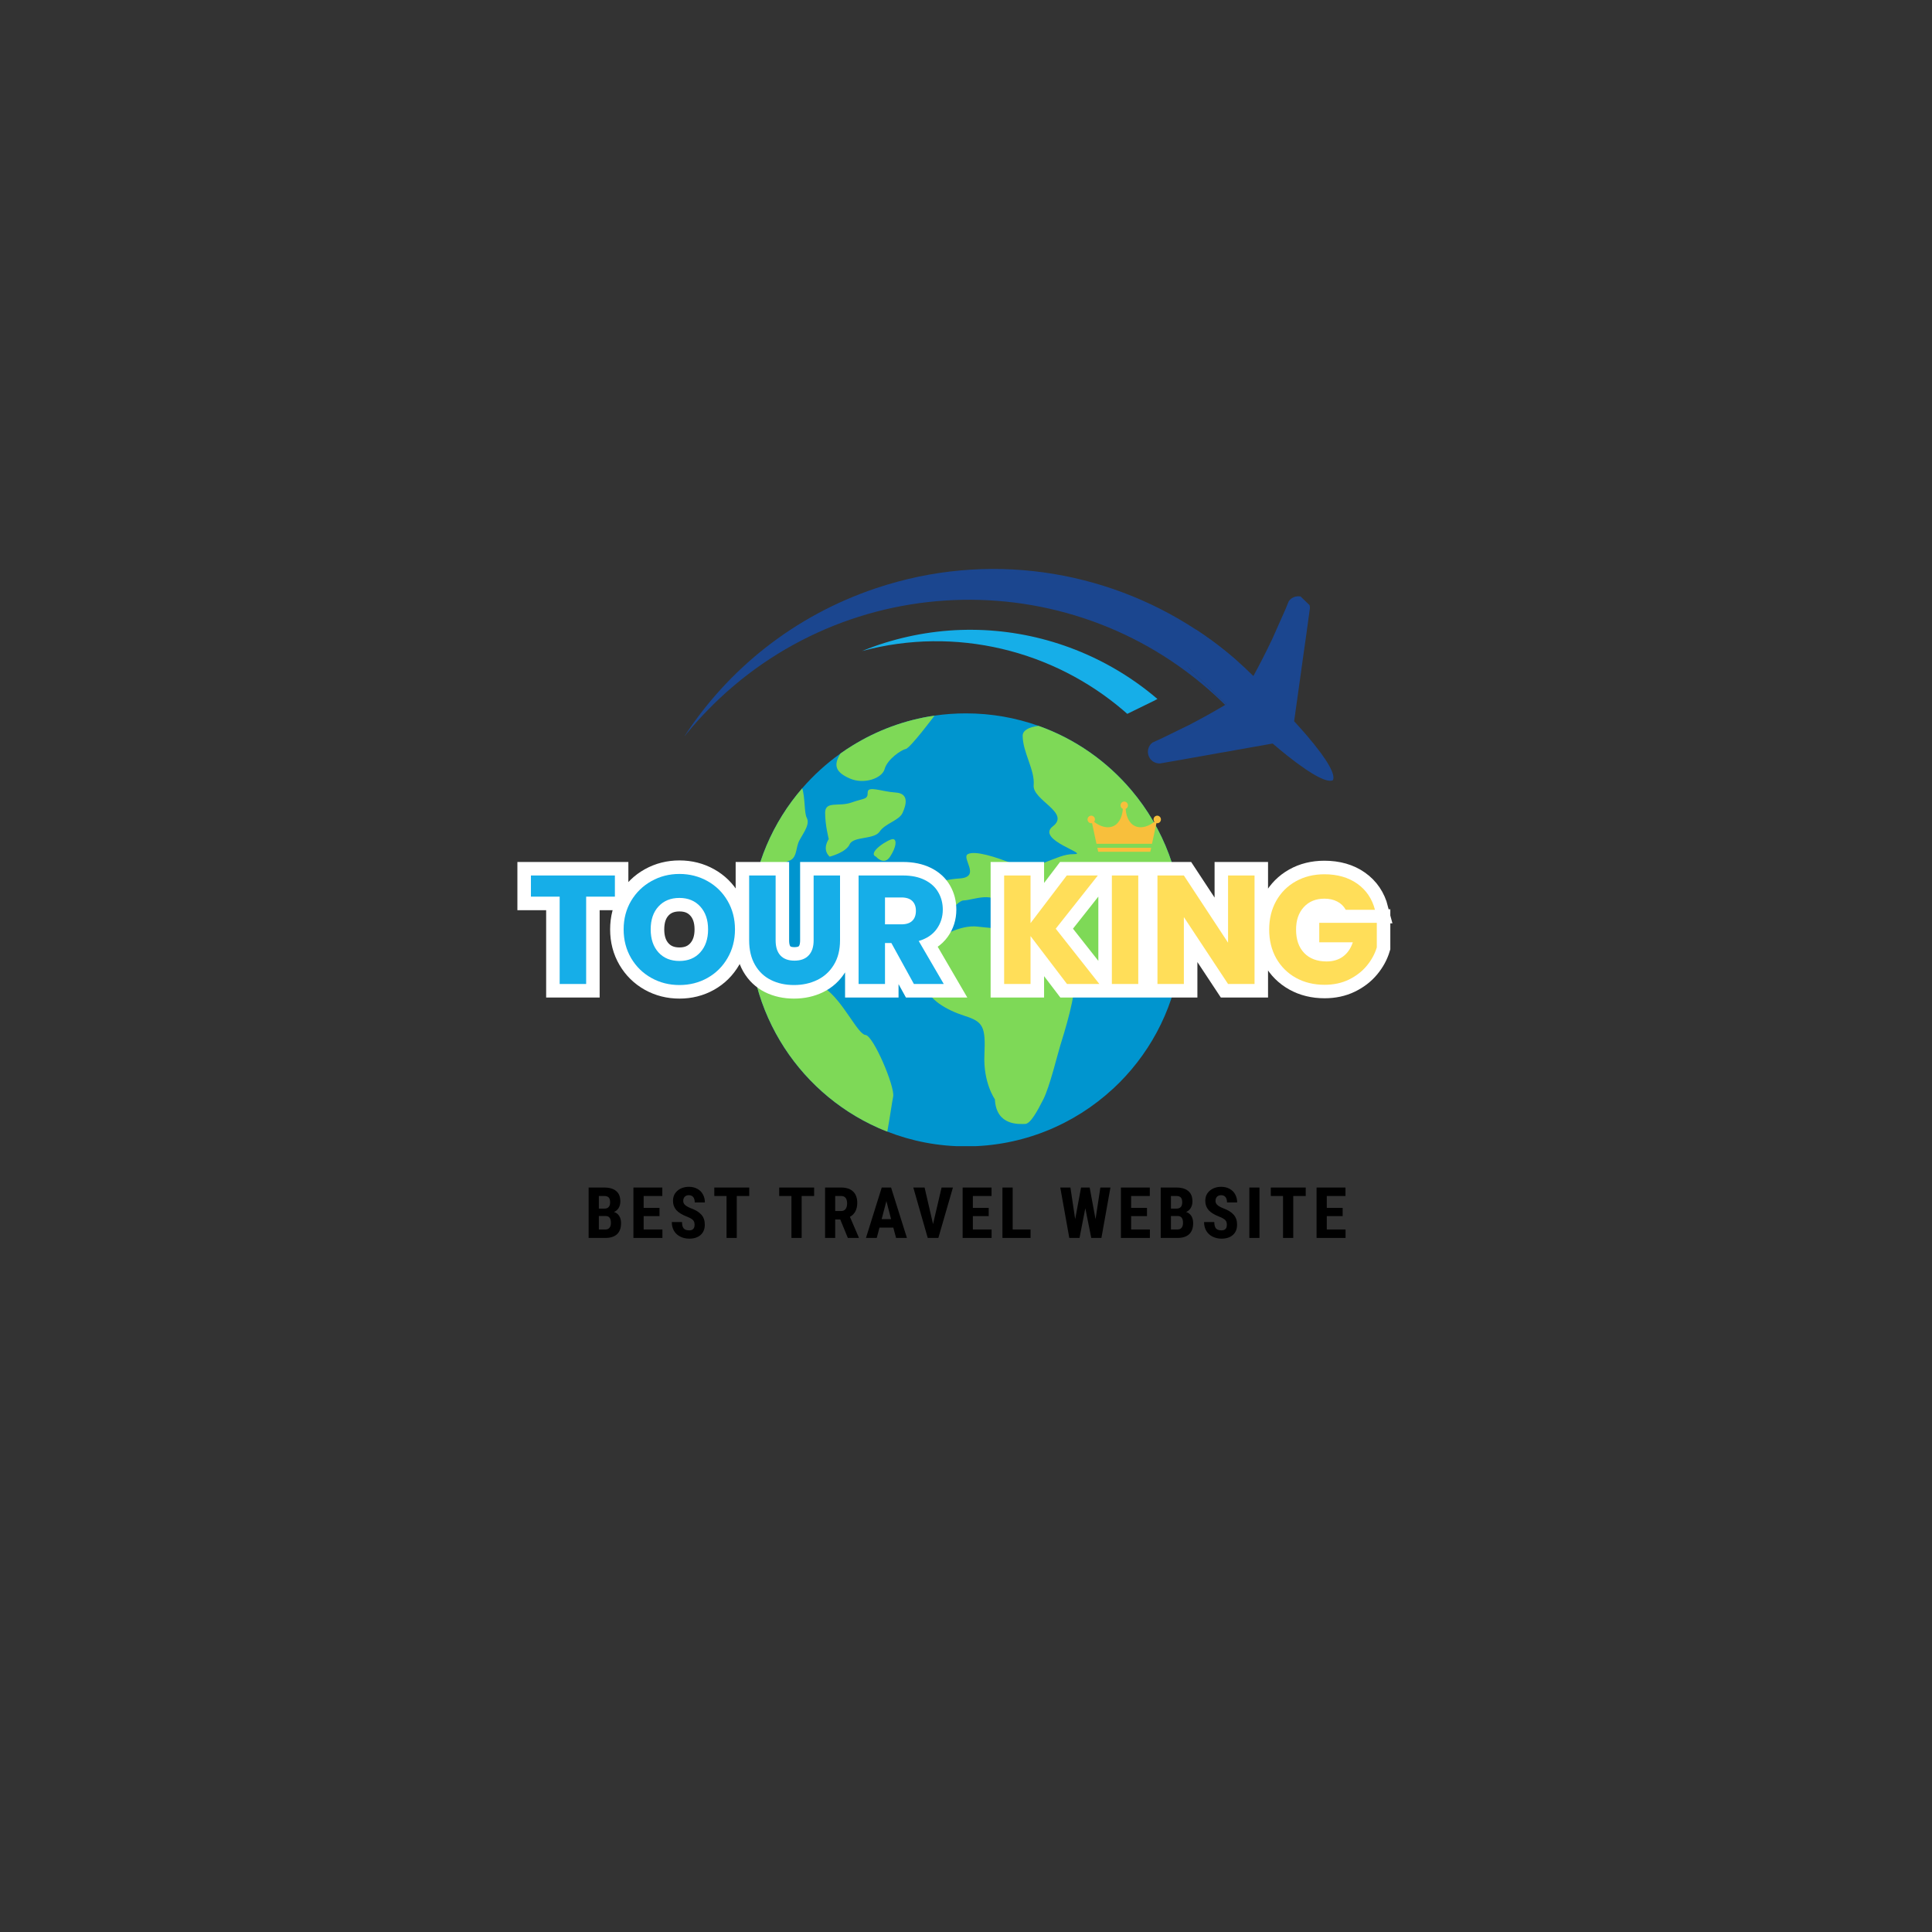 <svg xmlns="http://www.w3.org/2000/svg" xmlns:xlink="http://www.w3.org/1999/xlink" width="500" zoomAndPan="magnify" viewBox="0 0 375 375" height="500" preserveAspectRatio="xMidYMid meet" version="1.0"><rect x="0" y="0" width="375" height="375" fill="#333333" stroke="none"/><defs><g/><clipPath id="5665f0a5c0"><path d="M 167 122 L 225 122 L 225 139 L 167 139 Z M 167 122 " clip-rule="nonzero"/></clipPath><clipPath id="03c87e3318"><path d="M 202.258 210.121 L 130.449 140.887 L 201.766 66.918 L 273.574 136.152 Z M 202.258 210.121 " clip-rule="nonzero"/></clipPath><clipPath id="f2eadf6098"><path d="M 202.094 66.812 L 273.902 136.047 L 202.586 210.016 L 130.777 140.781 Z M 202.094 66.812 " clip-rule="nonzero"/></clipPath><clipPath id="7cdc42bbbe"><path d="M 222 115 L 259 115 L 259 152 L 222 152 Z M 222 115 " clip-rule="nonzero"/></clipPath><clipPath id="1e8155d981"><path d="M 202.258 210.121 L 130.449 140.887 L 201.766 66.918 L 273.574 136.152 Z M 202.258 210.121 " clip-rule="nonzero"/></clipPath><clipPath id="6563d8b3f6"><path d="M 202.094 66.812 L 273.902 136.047 L 202.586 210.016 L 130.777 140.781 Z M 202.094 66.812 " clip-rule="nonzero"/></clipPath><clipPath id="cce7d9ea53"><path d="M 132 110 L 248 110 L 248 144 L 132 144 Z M 132 110 " clip-rule="nonzero"/></clipPath><clipPath id="ed73b665aa"><path d="M 202.258 210.121 L 130.449 140.887 L 201.766 66.918 L 273.574 136.152 Z M 202.258 210.121 " clip-rule="nonzero"/></clipPath><clipPath id="745396b064"><path d="M 202.094 66.812 L 273.902 136.047 L 202.586 210.016 L 130.777 140.781 Z M 202.094 66.812 " clip-rule="nonzero"/></clipPath><clipPath id="f69249add9"><path d="M 145.48 138.473 L 229.48 138.473 L 229.48 222.473 L 145.48 222.473 Z M 145.48 138.473 " clip-rule="nonzero"/></clipPath><clipPath id="d7214f791a"><path d="M 176 140 L 229.48 140 L 229.48 191 L 176 191 Z M 176 140 " clip-rule="nonzero"/></clipPath><clipPath id="324a77af41"><path d="M 162 138.473 L 182 138.473 L 182 152 L 162 152 Z M 162 138.473 " clip-rule="nonzero"/></clipPath><clipPath id="7717abcbe7"><path d="M 145.48 153 L 157 153 L 157 178 L 145.48 178 Z M 145.48 153 " clip-rule="nonzero"/></clipPath><clipPath id="6c6f0d1457"><path d="M 211.09 155.582 L 225.34 155.582 L 225.34 165.332 L 211.09 165.332 Z M 211.09 155.582 " clip-rule="nonzero"/></clipPath></defs><g clip-path="url(#5665f0a5c0)"><g clip-path="url(#03c87e3318)"><g clip-path="url(#f2eadf6098)"><path fill="#16aee8" d="M 224.656 135.672 C 224.395 135.812 224.129 135.949 223.863 136.086 L 218.801 138.559 C 218.551 138.336 218.305 138.117 218.051 137.902 C 204.453 126.277 185.586 121.465 167.309 126.363 C 167.746 126.188 168.18 126.02 168.625 125.855 C 169.27 125.605 169.926 125.375 170.582 125.148 C 176.578 123.145 182.676 122.203 188.664 122.242 C 200.973 122.312 212.828 126.48 222.414 133.852 C 223.176 134.438 223.926 135.043 224.656 135.672 Z M 224.656 135.672 " fill-opacity="1" fill-rule="evenodd"/></g></g></g><g clip-path="url(#7cdc42bbbe)"><g clip-path="url(#1e8155d981)"><g clip-path="url(#6563d8b3f6)"><path fill="#1b468f" d="M 258.727 151.43 C 258.473 151.559 258.137 151.582 257.715 151.496 C 256.699 151.301 255.227 150.523 253.449 149.328 C 253.387 149.285 253.324 149.242 253.27 149.199 C 252.234 148.496 251.102 147.656 249.91 146.711 C 248.984 145.969 248.02 145.172 247.02 144.32 L 244.711 144.73 L 240.273 145.516 L 237.109 146.078 L 237.109 146.07 L 231.5 147.074 L 228.152 147.668 L 226.977 147.867 L 225.641 148.105 L 225.262 148.172 C 224.633 148.23 223.98 148.023 223.492 147.551 C 222.598 146.688 222.57 145.262 223.434 144.363 C 223.52 144.273 223.609 144.195 223.707 144.125 C 224 143.992 224.297 143.859 224.59 143.723 C 224.664 143.688 224.742 143.652 224.816 143.617 C 224.922 143.574 225.023 143.531 225.125 143.484 L 230.836 140.699 C 233.215 139.465 235.543 138.172 237.801 136.828 C 237.883 136.781 237.961 136.734 238.043 136.688 L 227.766 126.777 L 232.16 122.219 C 233.191 122.895 234.203 123.594 235.203 124.324 C 236.77 125.477 238.301 126.691 239.773 127.969 L 243.234 131.305 C 243.25 131.273 243.266 131.246 243.281 131.215 C 244.57 128.859 245.805 126.43 246.98 123.953 L 249.223 118.895 L 249.555 118.148 C 249.598 118.043 249.637 117.938 249.68 117.832 C 249.711 117.754 249.742 117.68 249.773 117.602 C 249.898 117.305 250.02 117.004 250.145 116.707 C 250.211 116.609 250.285 116.516 250.371 116.426 C 251.238 115.527 252.664 115.5 253.559 116.363 C 254.051 116.836 254.277 117.48 254.246 118.109 L 254.191 118.496 L 254.004 119.836 L 253.848 121.016 L 253.477 123.684 L 253.379 124.383 L 252.582 130.023 L 252.586 130.027 L 252.141 133.207 L 251.191 139.992 C 252.078 140.957 252.914 141.895 253.688 142.797 C 254.676 143.949 255.555 145.047 256.297 146.059 C 256.34 146.113 256.391 146.176 256.434 146.234 C 257.695 147.965 258.523 149.41 258.754 150.418 C 258.852 150.836 258.844 151.176 258.727 151.43 Z M 258.727 151.43 " fill-opacity="1" fill-rule="evenodd"/></g></g></g><g clip-path="url(#cce7d9ea53)"><g clip-path="url(#ed73b665aa)"><g clip-path="url(#745396b064)"><path fill="#1b468f" d="M 245.27 133.266 C 244.617 132.566 243.957 131.883 243.281 131.215 C 242.145 130.09 240.977 129.008 239.777 127.969 C 238.301 126.691 236.773 125.477 235.203 124.324 C 234.207 123.594 233.195 122.895 232.16 122.219 C 214.418 110.578 191.707 106.902 170.035 114.172 C 154.082 119.523 141.262 129.945 132.762 143.043 C 132.957 142.789 133.16 142.535 133.371 142.293 L 133.691 141.902 C 133.969 141.574 134.25 141.238 134.535 140.91 C 134.637 140.797 134.734 140.684 134.84 140.566 C 134.969 140.418 135.102 140.27 135.234 140.121 C 135.25 140.102 135.27 140.082 135.285 140.062 C 135.402 139.938 135.516 139.805 135.629 139.676 C 135.668 139.637 135.707 139.598 135.75 139.551 C 135.816 139.48 135.879 139.406 135.941 139.336 C 136.156 139.105 136.375 138.871 136.594 138.637 L 136.602 138.625 C 136.715 138.508 136.836 138.383 136.953 138.262 L 137.148 138.059 C 164.273 109.926 209.062 109.109 237.195 136.23 C 237.398 136.43 237.605 136.629 237.805 136.828 C 237.887 136.781 237.965 136.734 238.047 136.684 L 230.383 129.297 C 230.387 129.301 230.395 129.305 230.398 129.309 C 230.402 129.309 230.406 129.312 230.41 129.316 C 230.527 129.406 230.648 129.5 230.77 129.59 C 231.051 129.809 231.332 130.027 231.609 130.254 C 231.754 130.367 231.895 130.48 232.035 130.594 C 232.293 130.805 232.551 131.012 232.805 131.23 C 232.945 131.348 233.086 131.465 233.23 131.59 C 233.492 131.812 233.754 132.031 234.012 132.258 C 234.137 132.371 234.262 132.48 234.387 132.594 C 234.727 132.891 235.059 133.195 235.391 133.504 C 235.43 133.539 235.473 133.578 235.512 133.613 C 235.879 133.961 236.25 134.309 236.617 134.66 C 236.727 134.777 236.84 134.887 236.953 135 C 237.203 135.25 237.453 135.496 237.695 135.746 C 237.832 135.875 237.961 136.012 238.09 136.152 C 238.312 136.387 238.543 136.621 238.77 136.863 C 238.895 137.004 239.031 137.141 239.152 137.277 C 239.398 137.539 239.633 137.797 239.867 138.055 C 239.883 138.074 239.898 138.098 239.918 138.113 C 242.508 137.105 245.234 136.516 247.98 136.344 C 247.102 135.289 246.199 134.262 245.27 133.266 Z M 245.27 133.266 " fill-opacity="1" fill-rule="evenodd"/></g></g></g><g clip-path="url(#f69249add9)"><path fill="#0095cf" d="M 229.52 180.484 C 229.52 180.586 229.52 180.695 229.512 180.797 C 229.5 182.863 229.336 184.898 229.027 186.891 C 227.562 196.504 222.844 205.039 216.031 211.336 L 216.023 211.336 C 208.527 218.27 198.5 222.512 187.492 222.512 C 182.105 222.512 176.957 221.5 172.23 219.645 C 171.645 219.426 171.062 219.18 170.488 218.926 C 162.496 215.387 155.82 209.426 151.379 201.969 C 149.148 198.223 147.477 194.098 146.492 189.715 C 145.824 186.742 145.473 183.652 145.473 180.484 C 145.473 179.375 145.516 178.273 145.609 177.191 C 146.316 167.973 150.004 159.594 155.707 153.008 C 157.902 150.469 160.398 148.199 163.137 146.25 L 163.145 146.246 C 163.887 145.719 164.645 145.207 165.43 144.73 C 170.203 141.777 175.605 139.746 181.398 138.902 C 183.387 138.613 185.422 138.465 187.492 138.465 C 192.426 138.465 197.172 139.32 201.57 140.887 C 208.676 143.406 214.891 147.789 219.648 153.438 C 225.812 160.746 229.52 170.184 229.52 180.484 " fill-opacity="1" fill-rule="nonzero"/></g><path fill="#7ed957" d="M 193.109 213.375 C 193.109 213.375 190.82 210.18 191.074 204.711 C 191.328 199.238 190.82 198.328 187.262 197.188 C 183.703 196.047 180.145 193.992 179.637 191.258 C 179.129 188.523 182.18 182.141 182.18 182.141 C 182.18 182.141 186.246 179.402 189.805 179.859 C 193.359 180.316 199.461 180.316 202.254 182.824 C 205.051 185.332 206.828 191.031 208.098 191.258 C 209.371 191.488 206.32 201.289 205.812 202.887 C 205.305 204.48 203.781 210.867 202.512 213.375 C 201.238 215.883 199.969 218.16 198.953 218.16 C 197.934 218.16 193.359 218.617 193.109 213.375 " fill-opacity="1" fill-rule="nonzero"/><path fill="#7ed957" d="M 173.363 212.852 C 173.141 213.93 172.742 216.793 172.23 219.645 C 171.645 219.426 171.062 219.18 170.488 218.926 C 162.496 215.387 155.82 209.426 151.379 201.969 C 149.148 198.223 147.477 194.098 146.492 189.715 C 148.039 188.891 149.984 188.148 151.891 188.184 C 156.07 188.266 156.598 189.293 160.156 191.848 C 163.707 194.402 166.492 200.777 167.996 200.887 C 169.5 200.988 173.746 210.938 173.363 212.852 " fill-opacity="1" fill-rule="nonzero"/><g clip-path="url(#d7214f791a)"><path fill="#7ed957" d="M 229.52 180.484 C 229.52 180.586 229.52 180.695 229.512 180.797 C 229.5 182.863 229.336 184.898 229.027 186.891 C 227.141 184.121 225.102 179.961 224.066 179.23 C 222.469 178.105 216.609 177.43 218.738 180.355 C 220.871 183.289 221.773 183.289 221.773 183.289 C 221.773 183.289 217.676 191.543 214.75 190.742 C 211.816 189.945 205.957 179.23 205.957 179.23 C 202.5 176.508 209.152 174.5 209.152 174.5 C 209.152 174.5 211.285 172.637 208.086 170.508 C 204.895 168.379 202.5 172.902 200.371 172.367 C 198.238 171.836 197.707 173.965 197.039 176.098 C 196.371 178.227 194.43 179.5 193.977 176.098 C 193.52 172.691 188.652 174.77 187.055 174.77 C 185.457 174.77 182.262 180.355 179.328 180.355 C 176.402 180.355 176.402 176.367 176.938 174.5 C 177.469 172.637 181.992 170.77 186.254 170.508 C 190.512 170.238 186.523 166.512 187.852 165.789 C 189.184 165.059 193.176 166.246 197.039 167.844 C 200.895 169.441 204.895 165.715 208.359 165.789 C 211.816 165.863 200.902 163.051 204.359 160.387 C 207.828 157.727 200.371 155.328 200.633 152.398 C 200.902 149.469 198.5 146.008 198.5 142.812 C 198.5 141.797 199.633 141.133 201.57 140.887 C 208.676 143.406 214.891 147.789 219.648 153.438 C 225.812 160.746 229.52 170.184 229.52 180.484 " fill-opacity="1" fill-rule="nonzero"/></g><path fill="#7ed957" d="M 170.031 166.281 C 170.031 166.281 171.574 168.102 172.762 166.281 C 173.953 164.453 174.125 163 173.379 162.871 C 172.629 162.734 168.199 165.52 170.031 166.281 " fill-opacity="1" fill-rule="nonzero"/><path fill="#7ed957" d="M 161.039 166.281 C 161.039 166.281 164.211 165.469 164.914 163.883 C 165.621 162.293 169.676 163 170.734 161.414 C 171.793 159.824 174.531 159.258 175.191 157.777 C 175.848 156.301 176.566 154.008 173.828 153.828 C 171.09 153.652 168.387 152.422 168.418 153.828 C 168.441 155.242 167.738 154.887 165.27 155.77 C 162.801 156.652 160.156 155.379 160.156 157.777 C 160.156 160.18 160.863 162.863 160.863 162.863 C 160.863 162.863 159.449 164.801 161.039 166.281 " fill-opacity="1" fill-rule="nonzero"/><g clip-path="url(#324a77af41)"><path fill="#7ed957" d="M 181.398 138.902 C 181.398 138.902 176.672 145.215 175.797 145.383 C 174.914 145.551 172.211 147.402 171.711 149.258 C 171.207 151.113 167.664 152.293 164.969 151.113 C 162.273 149.934 161.652 148.633 163.137 146.25 L 163.145 146.246 C 163.887 145.719 164.645 145.207 165.43 144.73 C 170.203 141.777 175.605 139.746 181.398 138.902 " fill-opacity="1" fill-rule="nonzero"/></g><g clip-path="url(#7717abcbe7)"><path fill="#7ed957" d="M 154.914 163.699 C 154.465 165.047 154.574 166.617 153.117 167.09 C 151.656 167.562 152.215 169.312 151.203 171.559 C 150.293 173.582 146.391 176.602 145.609 177.191 C 146.316 167.973 150.004 159.594 155.707 153.008 C 156.301 154.809 156.07 157.777 156.598 158.75 C 157.387 160.211 155.363 162.352 154.914 163.699 " fill-opacity="1" fill-rule="nonzero"/></g><g clip-path="url(#6c6f0d1457)"><path fill="#f8bf3c" d="M 213.156 165.332 L 223.27 165.332 L 223.438 164.547 L 212.988 164.547 Z M 224.617 158.32 C 225.016 158.32 225.336 158.648 225.336 159.055 C 225.336 159.461 225.016 159.789 224.617 159.789 C 224.566 159.789 224.516 159.785 224.465 159.773 L 223.605 163.777 L 212.824 163.777 L 211.965 159.773 C 211.914 159.785 211.863 159.789 211.809 159.789 C 211.414 159.789 211.09 159.461 211.09 159.055 C 211.09 158.648 211.414 158.32 211.809 158.32 C 212.207 158.32 212.527 158.648 212.527 159.055 C 212.527 159.23 212.465 159.395 212.363 159.52 C 213.484 160.371 214.668 160.754 215.695 160.492 C 217.023 160.152 217.809 158.812 217.949 157.004 C 217.684 156.895 217.496 156.629 217.496 156.32 C 217.496 155.914 217.816 155.582 218.215 155.582 C 218.609 155.582 218.934 155.914 218.934 156.32 C 218.934 156.629 218.742 156.895 218.48 157.004 C 218.617 158.812 219.402 160.152 220.73 160.492 C 221.762 160.754 222.941 160.371 224.062 159.52 C 223.961 159.395 223.902 159.23 223.902 159.055 C 223.902 158.648 224.223 158.32 224.617 158.32 Z M 224.617 158.32 " fill-opacity="1" fill-rule="evenodd"/></g><g fill="#000000" fill-opacity="1"><g transform="translate(113.47, 240.282)"><g><path d="M 0.781 0 L 0.781 -9.781 L 3.812 -9.781 C 4.832 -9.781 5.609 -9.551 6.141 -9.094 C 6.672 -8.645 6.938 -7.984 6.938 -7.109 C 6.938 -6.609 6.828 -6.176 6.609 -5.812 C 6.391 -5.457 6.086 -5.195 5.703 -5.031 C 6.141 -4.906 6.477 -4.648 6.719 -4.266 C 6.957 -3.891 7.078 -3.426 7.078 -2.875 C 7.078 -1.926 6.816 -1.207 6.297 -0.719 C 5.773 -0.238 5.02 0 4.031 0 Z M 2.766 -4.25 L 2.766 -1.641 L 4.031 -1.641 C 4.383 -1.641 4.648 -1.75 4.828 -1.969 C 5.016 -2.188 5.109 -2.5 5.109 -2.906 C 5.109 -3.781 4.789 -4.227 4.156 -4.25 Z M 2.766 -5.688 L 3.797 -5.688 C 4.566 -5.688 4.953 -6.086 4.953 -6.891 C 4.953 -7.336 4.863 -7.656 4.688 -7.844 C 4.508 -8.039 4.219 -8.141 3.812 -8.141 L 2.766 -8.141 Z M 2.766 -5.688 "/></g></g></g><g fill="#000000" fill-opacity="1"><g transform="translate(122.166, 240.282)"><g><path d="M 5.844 -4.234 L 2.766 -4.234 L 2.766 -1.641 L 6.406 -1.641 L 6.406 0 L 0.781 0 L 0.781 -9.781 L 6.391 -9.781 L 6.391 -8.141 L 2.766 -8.141 L 2.766 -5.828 L 5.844 -5.828 Z M 5.844 -4.234 "/></g></g></g><g fill="#000000" fill-opacity="1"><g transform="translate(129.895, 240.282)"><g><path d="M 4.922 -2.562 C 4.922 -2.969 4.816 -3.27 4.609 -3.469 C 4.41 -3.676 4.039 -3.891 3.5 -4.109 C 2.52 -4.484 1.812 -4.914 1.375 -5.406 C 0.945 -5.906 0.734 -6.5 0.734 -7.188 C 0.734 -8.008 1.023 -8.672 1.609 -9.172 C 2.203 -9.672 2.945 -9.922 3.844 -9.922 C 4.445 -9.922 4.984 -9.789 5.453 -9.531 C 5.922 -9.281 6.281 -8.926 6.531 -8.469 C 6.789 -8.008 6.922 -7.484 6.922 -6.891 L 4.953 -6.891 C 4.953 -7.348 4.852 -7.695 4.656 -7.938 C 4.457 -8.176 4.176 -8.297 3.812 -8.297 C 3.469 -8.297 3.195 -8.191 3 -7.984 C 2.812 -7.785 2.719 -7.516 2.719 -7.172 C 2.719 -6.898 2.82 -6.656 3.031 -6.438 C 3.25 -6.219 3.633 -5.992 4.188 -5.766 C 5.133 -5.422 5.82 -5 6.25 -4.5 C 6.688 -4 6.906 -3.359 6.906 -2.578 C 6.906 -1.723 6.633 -1.055 6.094 -0.578 C 5.551 -0.098 4.816 0.141 3.891 0.141 C 3.254 0.141 2.676 0.008 2.156 -0.25 C 1.633 -0.508 1.227 -0.879 0.938 -1.359 C 0.645 -1.848 0.5 -2.422 0.5 -3.078 L 2.484 -3.078 C 2.484 -2.516 2.594 -2.102 2.812 -1.844 C 3.031 -1.594 3.391 -1.469 3.891 -1.469 C 4.578 -1.469 4.922 -1.832 4.922 -2.562 Z M 4.922 -2.562 "/></g></g></g><g fill="#000000" fill-opacity="1"><g transform="translate(138.302, 240.282)"><g><path d="M 7.125 -8.141 L 4.703 -8.141 L 4.703 0 L 2.719 0 L 2.719 -8.141 L 0.344 -8.141 L 0.344 -9.781 L 7.125 -9.781 Z M 7.125 -8.141 "/></g></g></g><g fill="#000000" fill-opacity="1"><g transform="translate(146.75, 240.282)"><g/></g></g><g fill="#000000" fill-opacity="1"><g transform="translate(150.898, 240.282)"><g><path d="M 7.125 -8.141 L 4.703 -8.141 L 4.703 0 L 2.719 0 L 2.719 -8.141 L 0.344 -8.141 L 0.344 -9.781 L 7.125 -9.781 Z M 7.125 -8.141 "/></g></g></g><g fill="#000000" fill-opacity="1"><g transform="translate(159.346, 240.282)"><g><path d="M 3.75 -3.578 L 2.766 -3.578 L 2.766 0 L 0.797 0 L 0.797 -9.781 L 3.953 -9.781 C 4.941 -9.781 5.703 -9.523 6.234 -9.016 C 6.773 -8.504 7.047 -7.773 7.047 -6.828 C 7.047 -5.523 6.57 -4.613 5.625 -4.094 L 7.344 -0.094 L 7.344 0 L 5.219 0 Z M 2.766 -5.219 L 3.891 -5.219 C 4.285 -5.219 4.582 -5.348 4.781 -5.609 C 4.977 -5.879 5.078 -6.234 5.078 -6.672 C 5.078 -7.648 4.691 -8.141 3.922 -8.141 L 2.766 -8.141 Z M 2.766 -5.219 "/></g></g></g><g fill="#000000" fill-opacity="1"><g transform="translate(167.941, 240.282)"><g><path d="M 5.453 -2 L 2.766 -2 L 2.234 0 L 0.141 0 L 3.203 -9.781 L 5.016 -9.781 L 8.094 0 L 5.984 0 Z M 3.188 -3.656 L 5.016 -3.656 L 4.109 -7.141 Z M 3.188 -3.656 "/></g></g></g><g fill="#000000" fill-opacity="1"><g transform="translate(177.134, 240.282)"><g><path d="M 3.969 -2.688 L 5.625 -9.781 L 7.828 -9.781 L 5 0 L 2.938 0 L 0.141 -9.781 L 2.328 -9.781 Z M 3.969 -2.688 "/></g></g></g><g fill="#000000" fill-opacity="1"><g transform="translate(186.065, 240.282)"><g><path d="M 5.844 -4.234 L 2.766 -4.234 L 2.766 -1.641 L 6.406 -1.641 L 6.406 0 L 0.781 0 L 0.781 -9.781 L 6.391 -9.781 L 6.391 -8.141 L 2.766 -8.141 L 2.766 -5.828 L 5.844 -5.828 Z M 5.844 -4.234 "/></g></g></g><g fill="#000000" fill-opacity="1"><g transform="translate(193.794, 240.282)"><g><path d="M 2.766 -1.641 L 6.234 -1.641 L 6.234 0 L 0.781 0 L 0.781 -9.781 L 2.766 -9.781 Z M 2.766 -1.641 "/></g></g></g><g fill="#000000" fill-opacity="1"><g transform="translate(201.355, 240.282)"><g/></g></g><g fill="#000000" fill-opacity="1"><g transform="translate(205.503, 240.282)"><g><path d="M 7.141 -3.641 L 8.078 -9.781 L 10.031 -9.781 L 8.281 0 L 6.312 0 L 5.156 -5.766 L 4.031 0 L 2.047 0 L 0.297 -9.781 L 2.266 -9.781 L 3.188 -3.641 L 4.328 -9.781 L 6 -9.781 Z M 7.141 -3.641 "/></g></g></g><g fill="#000000" fill-opacity="1"><g transform="translate(216.786, 240.282)"><g><path d="M 5.844 -4.234 L 2.766 -4.234 L 2.766 -1.641 L 6.406 -1.641 L 6.406 0 L 0.781 0 L 0.781 -9.781 L 6.391 -9.781 L 6.391 -8.141 L 2.766 -8.141 L 2.766 -5.828 L 5.844 -5.828 Z M 5.844 -4.234 "/></g></g></g><g fill="#000000" fill-opacity="1"><g transform="translate(224.514, 240.282)"><g><path d="M 0.781 0 L 0.781 -9.781 L 3.812 -9.781 C 4.832 -9.781 5.609 -9.551 6.141 -9.094 C 6.672 -8.645 6.938 -7.984 6.938 -7.109 C 6.938 -6.609 6.828 -6.176 6.609 -5.812 C 6.391 -5.457 6.086 -5.195 5.703 -5.031 C 6.141 -4.906 6.477 -4.648 6.719 -4.266 C 6.957 -3.891 7.078 -3.426 7.078 -2.875 C 7.078 -1.926 6.816 -1.207 6.297 -0.719 C 5.773 -0.238 5.02 0 4.031 0 Z M 2.766 -4.25 L 2.766 -1.641 L 4.031 -1.641 C 4.383 -1.641 4.648 -1.75 4.828 -1.969 C 5.016 -2.188 5.109 -2.5 5.109 -2.906 C 5.109 -3.781 4.789 -4.227 4.156 -4.25 Z M 2.766 -5.688 L 3.797 -5.688 C 4.566 -5.688 4.953 -6.086 4.953 -6.891 C 4.953 -7.336 4.863 -7.656 4.688 -7.844 C 4.508 -8.039 4.219 -8.141 3.812 -8.141 L 2.766 -8.141 Z M 2.766 -5.688 "/></g></g></g><g fill="#000000" fill-opacity="1"><g transform="translate(233.21, 240.282)"><g><path d="M 4.922 -2.562 C 4.922 -2.969 4.816 -3.27 4.609 -3.469 C 4.41 -3.676 4.039 -3.891 3.5 -4.109 C 2.52 -4.484 1.812 -4.914 1.375 -5.406 C 0.945 -5.906 0.734 -6.5 0.734 -7.188 C 0.734 -8.008 1.023 -8.672 1.609 -9.172 C 2.203 -9.672 2.945 -9.922 3.844 -9.922 C 4.445 -9.922 4.984 -9.789 5.453 -9.531 C 5.922 -9.281 6.281 -8.926 6.531 -8.469 C 6.789 -8.008 6.922 -7.484 6.922 -6.891 L 4.953 -6.891 C 4.953 -7.348 4.852 -7.695 4.656 -7.938 C 4.457 -8.176 4.176 -8.297 3.812 -8.297 C 3.469 -8.297 3.195 -8.191 3 -7.984 C 2.812 -7.785 2.719 -7.516 2.719 -7.172 C 2.719 -6.898 2.82 -6.656 3.031 -6.438 C 3.25 -6.219 3.633 -5.992 4.188 -5.766 C 5.133 -5.422 5.82 -5 6.25 -4.5 C 6.688 -4 6.906 -3.359 6.906 -2.578 C 6.906 -1.723 6.633 -1.055 6.094 -0.578 C 5.551 -0.098 4.816 0.141 3.891 0.141 C 3.254 0.141 2.676 0.008 2.156 -0.25 C 1.633 -0.508 1.227 -0.879 0.938 -1.359 C 0.645 -1.848 0.5 -2.422 0.5 -3.078 L 2.484 -3.078 C 2.484 -2.516 2.594 -2.102 2.812 -1.844 C 3.031 -1.594 3.391 -1.469 3.891 -1.469 C 4.578 -1.469 4.922 -1.832 4.922 -2.562 Z M 4.922 -2.562 "/></g></g></g><g fill="#000000" fill-opacity="1"><g transform="translate(241.618, 240.282)"><g><path d="M 2.844 0 L 0.875 0 L 0.875 -9.781 L 2.844 -9.781 Z M 2.844 0 "/></g></g></g><g fill="#000000" fill-opacity="1"><g transform="translate(246.317, 240.282)"><g><path d="M 7.125 -8.141 L 4.703 -8.141 L 4.703 0 L 2.719 0 L 2.719 -8.141 L 0.344 -8.141 L 0.344 -9.781 L 7.125 -9.781 Z M 7.125 -8.141 "/></g></g></g><g fill="#000000" fill-opacity="1"><g transform="translate(254.764, 240.282)"><g><path d="M 5.844 -4.234 L 2.766 -4.234 L 2.766 -1.641 L 6.406 -1.641 L 6.406 0 L 0.781 0 L 0.781 -9.781 L 6.391 -9.781 L 6.391 -8.141 L 2.766 -8.141 L 2.766 -5.828 L 5.844 -5.828 Z M 5.844 -4.234 "/></g></g></g><path stroke-linecap="butt" transform="matrix(0.75, 0, 0, 0.75, 102.334, 159.492)" fill="none" stroke-linejoin="miter" d="M 22.675 13.922 L 22.675 19.401 L 15.243 19.401 L 15.243 42 L 8.399 42 L 8.399 19.401 L 0.956 19.401 L 0.956 13.922 Z M 39.404 42.281 C 36.758 42.281 34.337 41.672 32.139 40.448 C 29.935 39.219 28.185 37.5 26.894 35.302 C 25.602 33.099 24.956 30.625 24.956 27.88 C 24.956 25.13 25.602 22.662 26.894 20.474 C 28.185 18.287 29.935 16.583 32.139 15.359 C 34.337 14.135 36.758 13.521 39.404 13.521 C 42.04 13.521 44.456 14.135 46.659 15.359 C 48.857 16.583 50.592 18.287 51.852 20.474 C 53.123 22.662 53.758 25.13 53.758 27.88 C 53.758 30.625 53.118 33.099 51.831 35.302 C 50.555 37.5 48.826 39.219 46.639 40.448 C 44.451 41.672 42.04 42.281 39.404 42.281 Z M 39.404 36.042 C 41.644 36.042 43.435 35.297 44.784 33.807 C 46.128 32.307 46.805 30.333 46.805 27.88 C 46.805 25.396 46.128 23.417 44.784 21.943 C 43.435 20.464 41.644 19.724 39.404 19.724 C 37.139 19.724 35.331 20.458 33.982 21.922 C 32.633 23.385 31.962 25.37 31.962 27.88 C 31.962 30.359 32.633 32.344 33.982 33.828 C 35.331 35.302 37.139 36.042 39.404 36.042 Z M 64.279 13.922 L 64.279 30.719 C 64.279 32.401 64.691 33.698 65.519 34.609 C 66.347 35.51 67.56 35.964 69.159 35.964 C 70.764 35.964 71.993 35.51 72.842 34.609 C 73.696 33.698 74.123 32.401 74.123 30.719 L 74.123 13.922 L 80.956 13.922 L 80.956 30.682 C 80.956 33.188 80.425 35.307 79.357 37.037 C 78.29 38.771 76.852 40.078 75.05 40.964 C 73.253 41.844 71.253 42.281 69.045 42.281 C 66.831 42.281 64.847 41.849 63.097 40.984 C 61.352 40.109 59.972 38.802 58.956 37.057 C 57.946 35.313 57.441 33.188 57.441 30.682 L 57.441 13.922 Z M 100.076 42 L 94.238 31.406 L 92.597 31.406 L 92.597 42 L 85.758 42 L 85.758 13.922 L 97.243 13.922 C 99.451 13.922 101.337 14.313 102.899 15.083 C 104.462 15.854 105.628 16.912 106.394 18.26 C 107.17 19.609 107.555 21.109 107.555 22.76 C 107.555 24.63 107.029 26.297 105.977 27.76 C 104.925 29.224 103.373 30.266 101.316 30.875 L 107.8 42 Z M 92.597 26.563 L 96.847 26.563 C 98.097 26.563 99.034 26.255 99.659 25.641 C 100.29 25.031 100.602 24.162 100.602 23.037 C 100.602 21.974 100.29 21.135 99.659 20.526 C 99.034 19.906 98.097 19.599 96.847 19.599 L 92.597 19.599 Z M 92.597 26.563 " stroke="#ffffff" stroke-width="7" stroke-opacity="1" stroke-miterlimit="4"/><g fill="#16aee8" fill-opacity="1"><g transform="translate(102.334, 190.992)"><g><path d="M 17.016 -21.062 L 17.016 -16.953 L 11.438 -16.953 L 11.438 0 L 6.297 0 L 6.297 -16.953 L 0.719 -16.953 L 0.719 -21.062 Z M 17.016 -21.062 "/></g></g></g><g fill="#16aee8" fill-opacity="1"><g transform="translate(120.064, 190.992)"><g><path d="M 11.812 0.203 C 9.832 0.203 8.02 -0.254 6.375 -1.172 C 4.727 -2.086 3.414 -3.367 2.438 -5.016 C 1.469 -6.672 0.984 -8.531 0.984 -10.594 C 0.984 -12.656 1.469 -14.504 2.438 -16.141 C 3.414 -17.773 4.727 -19.051 6.375 -19.969 C 8.02 -20.895 9.832 -21.359 11.812 -21.359 C 13.801 -21.359 15.617 -20.895 17.266 -19.969 C 18.91 -19.051 20.207 -17.773 21.156 -16.141 C 22.113 -14.504 22.594 -12.656 22.594 -10.594 C 22.594 -8.531 22.109 -6.672 21.141 -5.016 C 20.18 -3.367 18.883 -2.086 17.25 -1.172 C 15.613 -0.254 13.801 0.203 11.812 0.203 Z M 11.812 -4.469 C 13.5 -4.469 14.848 -5.023 15.859 -6.141 C 16.867 -7.266 17.375 -8.75 17.375 -10.594 C 17.375 -12.445 16.867 -13.926 15.859 -15.031 C 14.848 -16.145 13.5 -16.703 11.812 -16.703 C 10.113 -16.703 8.758 -16.148 7.75 -15.047 C 6.738 -13.953 6.234 -12.469 6.234 -10.594 C 6.234 -8.727 6.738 -7.238 7.75 -6.125 C 8.758 -5.02 10.113 -4.469 11.812 -4.469 Z M 11.812 -4.469 "/></g></g></g><g fill="#16aee8" fill-opacity="1"><g transform="translate(143.644, 190.992)"><g><path d="M 6.906 -21.062 L 6.906 -8.453 C 6.906 -7.191 7.211 -6.223 7.828 -5.547 C 8.453 -4.867 9.363 -4.531 10.562 -4.531 C 11.758 -4.531 12.676 -4.867 13.312 -5.547 C 13.957 -6.223 14.281 -7.191 14.281 -8.453 L 14.281 -21.062 L 19.406 -21.062 L 19.406 -8.484 C 19.406 -6.609 19.004 -5.02 18.203 -3.719 C 17.41 -2.414 16.336 -1.438 14.984 -0.781 C 13.629 -0.125 12.125 0.203 10.469 0.203 C 8.812 0.203 7.328 -0.117 6.016 -0.766 C 4.703 -1.41 3.664 -2.391 2.906 -3.703 C 2.145 -5.016 1.766 -6.609 1.766 -8.484 L 1.766 -21.062 Z M 6.906 -21.062 "/></g></g></g><g fill="#16aee8" fill-opacity="1"><g transform="translate(164.793, 190.992)"><g><path d="M 12.594 0 L 8.219 -7.953 L 6.984 -7.953 L 6.984 0 L 1.859 0 L 1.859 -21.062 L 10.469 -21.062 C 12.125 -21.062 13.535 -20.77 14.703 -20.188 C 15.879 -19.602 16.754 -18.805 17.328 -17.797 C 17.91 -16.797 18.203 -15.676 18.203 -14.438 C 18.203 -13.031 17.805 -11.773 17.016 -10.672 C 16.234 -9.578 15.07 -8.801 13.531 -8.344 L 18.391 0 Z M 6.984 -11.578 L 10.172 -11.578 C 11.109 -11.578 11.812 -11.805 12.281 -12.266 C 12.75 -12.723 12.984 -13.375 12.984 -14.219 C 12.984 -15.02 12.75 -15.648 12.281 -16.109 C 11.812 -16.566 11.109 -16.797 10.172 -16.797 L 6.984 -16.797 Z M 6.984 -11.578 "/></g></g></g><g fill="#16aee8" fill-opacity="1"><g transform="translate(184.365, 190.992)"><g/></g></g><path stroke-linecap="butt" transform="matrix(0.75, 0, 0, 0.75, 187.5, 159.492)" fill="none" stroke-linejoin="miter" d="M 26.151 42 L 16.708 29.599 L 16.708 42 L 9.87 42 L 9.87 13.922 L 16.708 13.922 L 16.708 26.24 L 26.073 13.922 L 34.109 13.922 L 23.229 27.682 L 34.51 42 Z M 44.589 13.922 L 44.589 42 L 37.75 42 L 37.75 13.922 Z M 74.667 42 L 67.833 42 L 56.385 24.677 L 56.385 42 L 49.552 42 L 49.552 13.922 L 56.385 13.922 L 67.833 31.318 L 67.833 13.922 L 74.667 13.922 Z M 98.276 22.802 C 97.766 21.87 97.036 21.156 96.089 20.662 C 95.141 20.167 94.031 19.922 92.745 19.922 C 90.531 19.922 88.76 20.646 87.422 22.099 C 86.094 23.547 85.432 25.49 85.432 27.917 C 85.432 30.51 86.13 32.531 87.531 33.984 C 88.932 35.432 90.859 36.162 93.313 36.162 C 94.995 36.162 96.411 35.734 97.573 34.88 C 98.729 34.026 99.578 32.802 100.109 31.198 L 91.427 31.198 L 91.427 26.162 L 106.313 26.162 L 106.313 32.516 C 105.802 34.224 104.943 35.813 103.724 37.281 C 102.51 38.75 100.974 39.932 99.104 40.839 C 97.24 41.745 95.141 42.193 92.797 42.193 C 90.021 42.193 87.547 41.589 85.375 40.38 C 83.198 39.167 81.505 37.479 80.286 35.318 C 79.073 33.156 78.469 30.693 78.469 27.917 C 78.469 25.146 79.073 22.672 80.286 20.505 C 81.505 18.333 83.188 16.641 85.344 15.427 C 87.505 14.208 89.974 13.599 92.745 13.599 C 96.115 13.599 98.948 14.417 101.25 16.042 C 103.557 17.672 105.083 19.922 105.833 22.802 Z M 98.276 22.802 " stroke="#ffffff" stroke-width="7" stroke-opacity="1" stroke-miterlimit="4"/><g fill="#ffde59" fill-opacity="1"><g transform="translate(193.043, 190.992)"><g><path d="M 14.062 0 L 6.984 -9.297 L 6.984 0 L 1.859 0 L 1.859 -21.062 L 6.984 -21.062 L 6.984 -11.812 L 14.016 -21.062 L 20.047 -21.062 L 11.875 -10.734 L 20.344 0 Z M 14.062 0 "/></g></g></g><g fill="#ffde59" fill-opacity="1"><g transform="translate(213.953, 190.992)"><g><path d="M 6.984 -21.062 L 6.984 0 L 1.859 0 L 1.859 -21.062 Z M 6.984 -21.062 "/></g></g></g><g fill="#ffde59" fill-opacity="1"><g transform="translate(222.803, 190.992)"><g><path d="M 20.703 0 L 15.562 0 L 6.984 -12.984 L 6.984 0 L 1.859 0 L 1.859 -21.062 L 6.984 -21.062 L 15.562 -8.016 L 15.562 -21.062 L 20.703 -21.062 Z M 20.703 0 "/></g></g></g><g fill="#ffde59" fill-opacity="1"><g transform="translate(245.363, 190.992)"><g><path d="M 15.844 -14.406 C 15.457 -15.102 14.91 -15.633 14.203 -16 C 13.492 -16.375 12.66 -16.562 11.703 -16.562 C 10.035 -16.562 8.703 -16.016 7.703 -14.922 C 6.703 -13.836 6.203 -12.383 6.203 -10.562 C 6.203 -8.625 6.727 -7.109 7.781 -6.016 C 8.832 -4.922 10.281 -4.375 12.125 -4.375 C 13.383 -4.375 14.445 -4.691 15.312 -5.328 C 16.188 -5.973 16.82 -6.895 17.219 -8.094 L 10.703 -8.094 L 10.703 -11.875 L 21.875 -11.875 L 21.875 -7.109 C 21.488 -5.828 20.836 -4.633 19.922 -3.531 C 19.016 -2.438 17.863 -1.547 16.469 -0.859 C 15.07 -0.18 13.492 0.156 11.734 0.156 C 9.648 0.156 7.789 -0.297 6.156 -1.203 C 4.531 -2.117 3.258 -3.383 2.344 -5 C 1.438 -6.625 0.984 -8.477 0.984 -10.562 C 0.984 -12.645 1.438 -14.5 2.344 -16.125 C 3.258 -17.75 4.523 -19.016 6.141 -19.922 C 7.766 -20.836 9.617 -21.297 11.703 -21.297 C 14.223 -21.297 16.348 -20.688 18.078 -19.469 C 19.805 -18.25 20.953 -16.562 21.516 -14.406 Z M 15.844 -14.406 "/></g></g></g></svg>